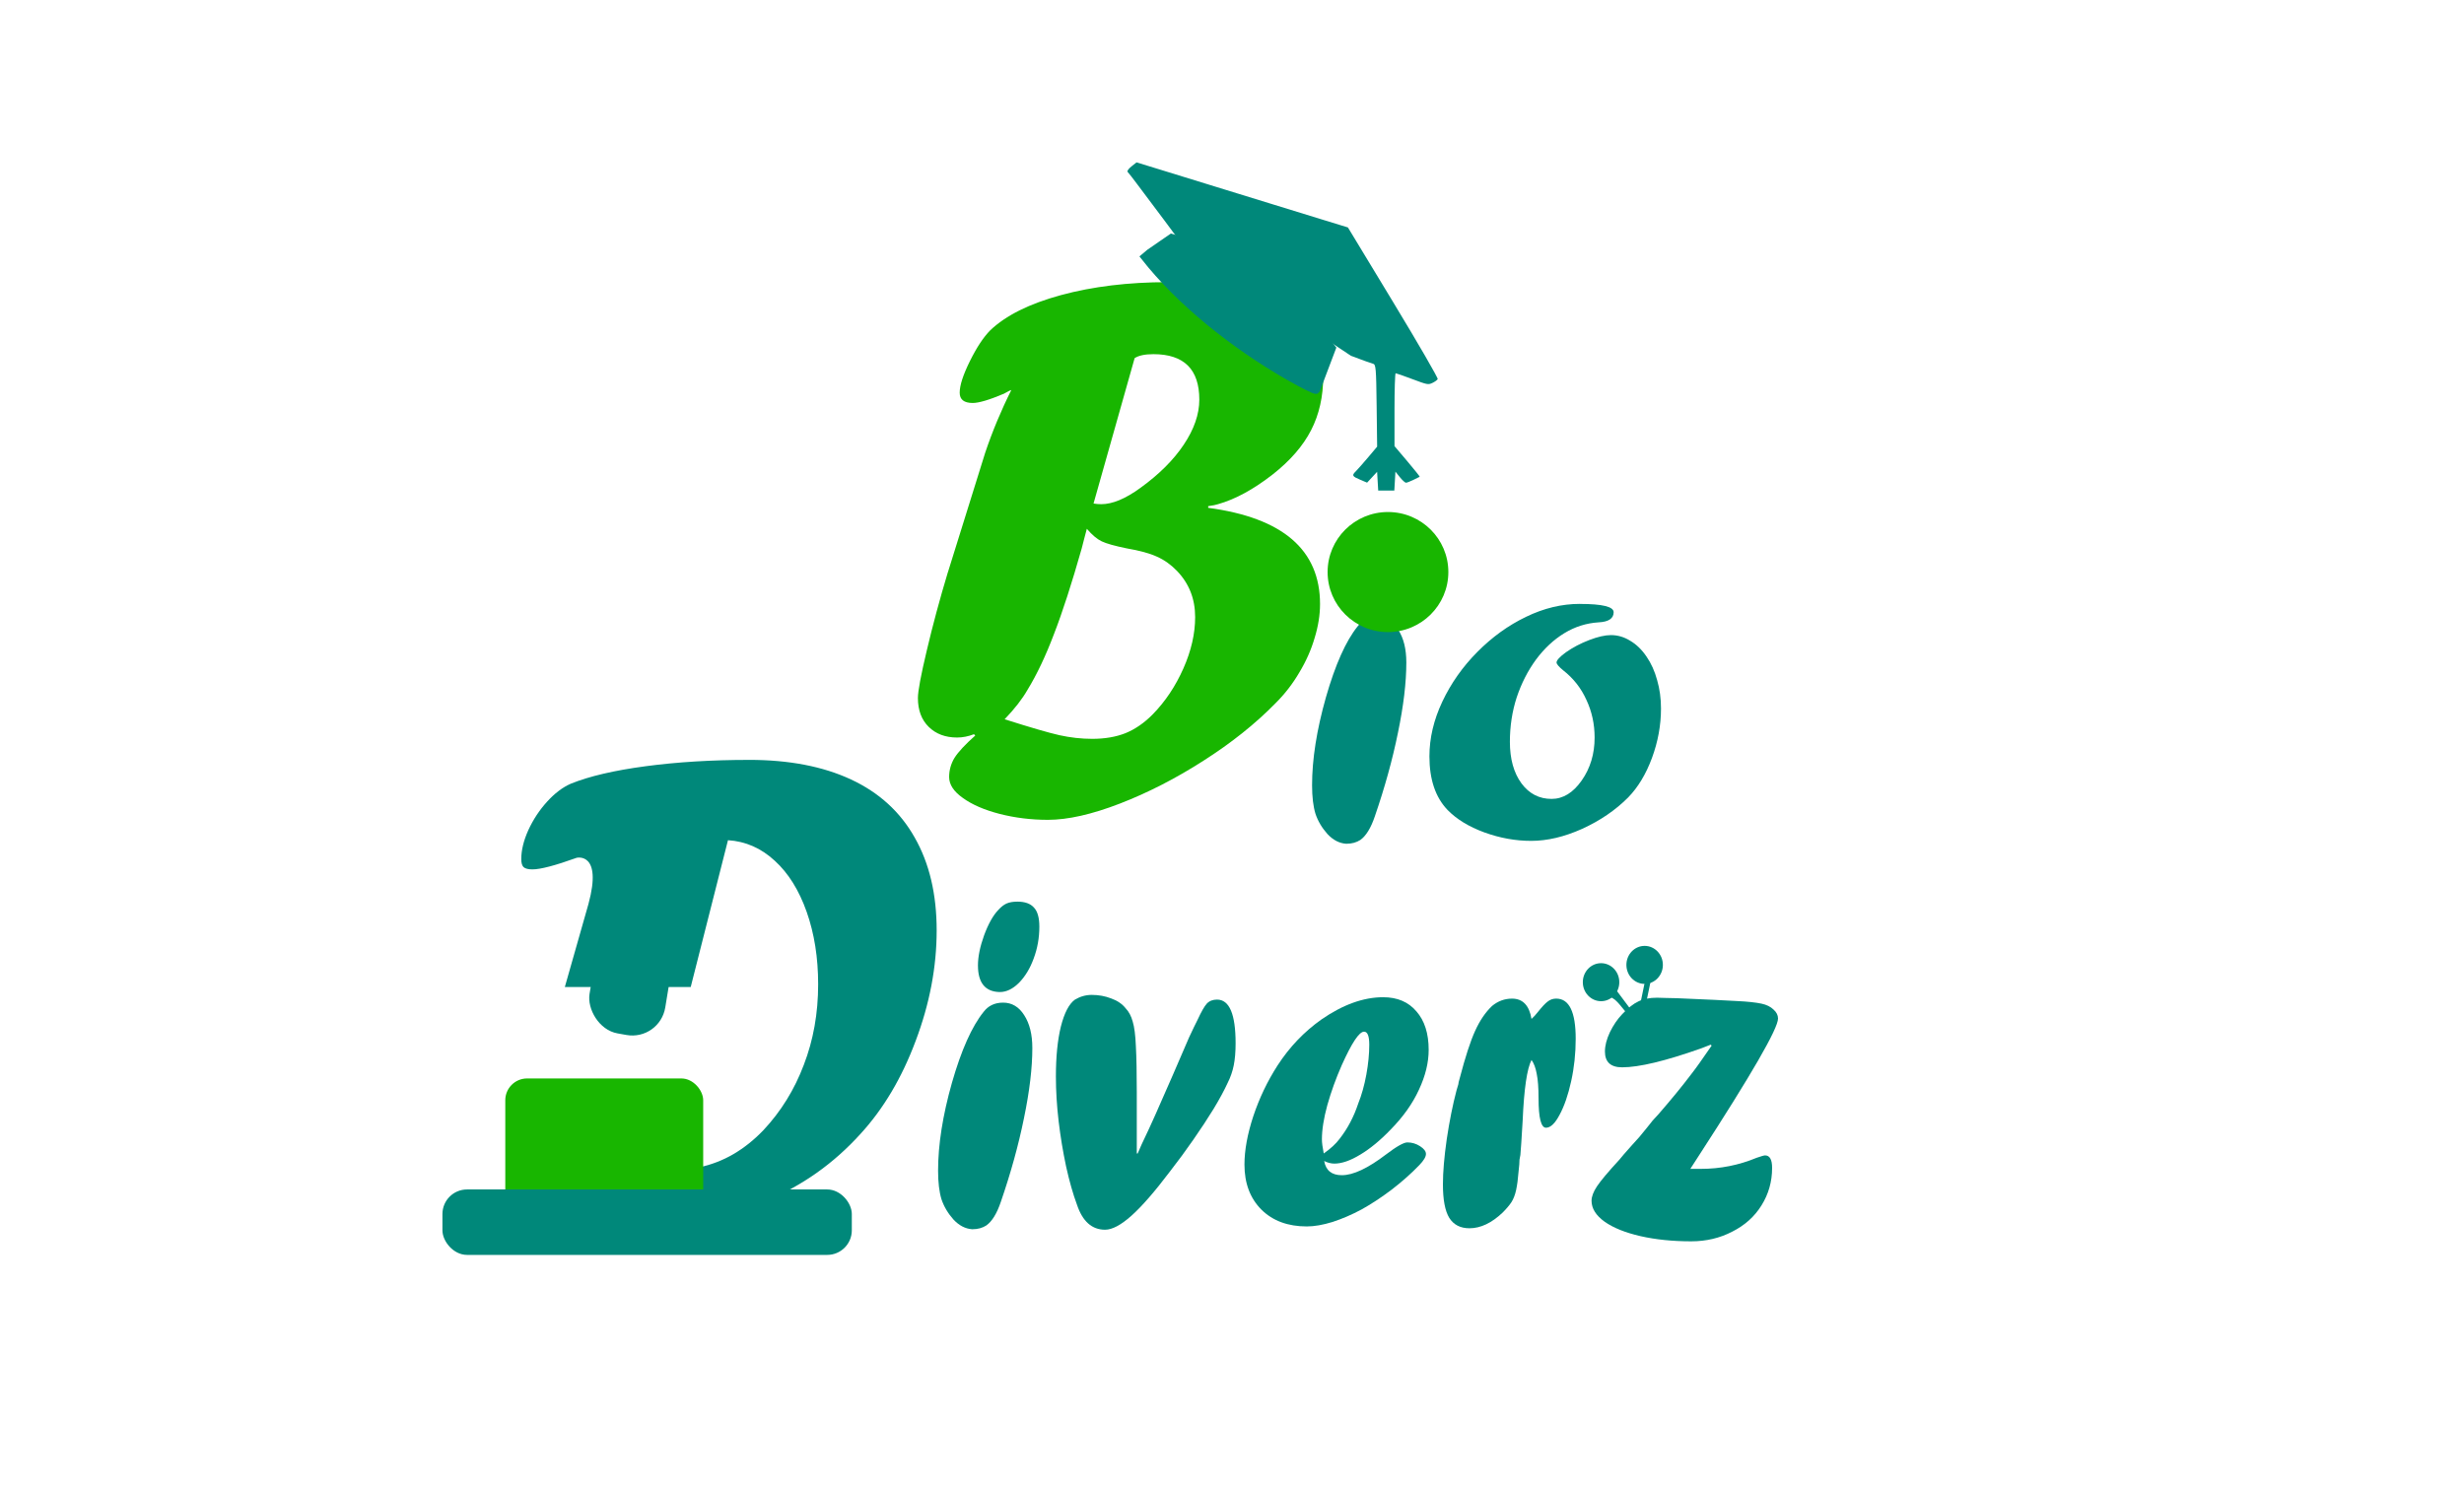 <?xml version="1.0" encoding="UTF-8" standalone="no"?>
<!-- Created with Inkscape (http://www.inkscape.org/) -->

<svg
   xmlns:dc="http://purl.org/dc/elements/1.1/"
   xmlns:cc="http://creativecommons.org/ns#"
   xmlns:rdf="http://www.w3.org/1999/02/22-rdf-syntax-ns#"
   xmlns:svg="http://www.w3.org/2000/svg"
   xmlns="http://www.w3.org/2000/svg"
   xmlns:sodipodi="http://sodipodi.sourceforge.net/DTD/sodipodi-0.dtd"
   xmlns:inkscape="http://www.inkscape.org/namespaces/inkscape"
   width="112.524mm"
   height="68.027mm"
   viewBox="0 0 112.524 68.027"
   version="1.1"
   id="svg1164"
   sodipodi:docname="logo_cover.svg"
   inkscape:version="0.92.3 (2405546, 2018-03-11)">
  <defs
     id="defs1158" />
  <sodipodi:namedview
     id="base"
     pagecolor="#ffffff"
     bordercolor="#666666"
     borderopacity="1.0"
     inkscape:pageopacity="0.0"
     inkscape:pageshadow="2"
     inkscape:zoom="0.875"
     inkscape:cx="325.53639"
     inkscape:cy="239.45265"
     inkscape:document-units="mm"
     inkscape:current-layer="layer1"
     showgrid="false"
     inkscape:window-width="1366"
     inkscape:window-height="719"
     inkscape:window-x="0"
     inkscape:window-y="25"
     inkscape:window-maximized="1" />
  <g
     inkscape:label="Layer 1"
     inkscape:groupmode="layer"
     id="layer1"
     transform="translate(250.623,14.313)">
    <rect
       style="opacity:1;fill:#ffffff;fill-opacity:1;fill-rule:nonzero;stroke:none;stroke-width:0.597;stroke-linecap:square;stroke-miterlimit:4;stroke-dasharray:none;stroke-dashoffset:0;stroke-opacity:1;paint-order:markers fill stroke"
       id="rect1901"
       width="185.228"
       height="92.011"
       x="-286.909"
       y="-30.435"
       inkscape:export-filename="/home/anna/Programming/biodiverz-ui/public/img/logo_cover.png"
       inkscape:export-xdpi="96"
       inkscape:export-ydpi="96" />
    <g
       aria-label="B"
       transform="matrix(0.98,0,0,1.021,-337.904,-91.961)"
       style="font-size:21.624px;line-height:1.25;font-family:Forte;letter-spacing:0px;word-spacing:0px;fill:#18b600;stroke-width:0.253"
       id="text16-3"
       inkscape:export-filename="/home/anna/Programming/biodiverz-ui/public/img/logo_cover.png"
       inkscape:export-xdpi="96"
       inkscape:export-ydpi="96">
      <path
         inkscape:connector-curvature="0"
         d="m 141.935,92.073 -1.915,6.503 q 0.178,0.03 0.356,0.03 0.787,0 1.826,-0.728 1.307,-0.906 2.019,-1.93 0.728,-1.039 0.728,-2.019 0,-2.034 -2.138,-2.034 -0.594,0 -0.876,0.178 z m -2.227,7.632 q -0.059,0.193 -0.119,0.431 -0.059,0.238 -0.119,0.445 -0.698,2.361 -1.292,3.831 -0.579,1.47 -1.232,2.494 -0.371,0.624 -1.069,1.321 1.797,0.549 2.554,0.713 0.772,0.163 1.529,0.163 0.876,0 1.544,-0.252 0.683,-0.267 1.277,-0.846 0.876,-0.861 1.425,-2.049 0.549,-1.188 0.549,-2.301 0,-1.218 -0.846,-2.064 -0.416,-0.416 -0.935,-0.638 -0.505,-0.223 -1.411,-0.371 -0.831,-0.163 -1.158,-0.312 -0.327,-0.148 -0.698,-0.564 z m -6.474,1.945 1.737,-5.345 q 0.505,-1.44 1.218,-2.806 -0.074,0.015 -0.342,0.163 -1.025,0.416 -1.455,0.416 -0.609,0 -0.609,-0.46 0,-0.49 0.475,-1.411 0.475,-0.921 0.95,-1.381 1.084,-0.995 3.296,-1.574 2.227,-0.579 4.974,-0.579 1.663,0 2.999,0.282 1.351,0.282 2.301,0.846 0.95,0.549 1.44,1.336 0.505,0.787 0.505,1.752 0,1.351 -0.564,2.405 -0.564,1.054 -1.782,1.975 -1.351,1.01 -2.554,1.336 -0.134,0.045 -0.46,0.089 v 0.074 q 5.212,0.668 5.212,4.306 0,0.728 -0.252,1.515 -0.238,0.787 -0.713,1.544 -0.46,0.757 -1.114,1.381 -1.411,1.381 -3.356,2.569 -1.93,1.188 -3.89,1.915 -1.96,0.728 -3.356,0.728 -1.173,0 -2.257,-0.267 -1.069,-0.267 -1.708,-0.713 -0.638,-0.431 -0.638,-0.935 0,-0.46 0.252,-0.861 0.267,-0.401 0.965,-0.995 l -0.059,-0.059 q -0.401,0.148 -0.787,0.148 -0.817,0 -1.321,-0.475 -0.505,-0.475 -0.505,-1.292 0,-0.46 0.416,-2.138 0.416,-1.693 0.98,-3.489 z"
         style="font-size:30.409px;fill:#18b600;stroke-width:0.253"
         id="path125-6" />
    </g>
    <g
       aria-label="iverz"
       transform="matrix(0.98,0,0,1.021,-337.697,-92.482)"
       style="font-size:21.624px;line-height:1.25;font-family:Forte;letter-spacing:0px;word-spacing:0px;fill:#00887a;stroke-width:0.253"
       id="text20-5"
       inkscape:export-filename="/home/anna/Programming/biodiverz-ui/public/img/logo_cover.png"
       inkscape:export-xdpi="96"
       inkscape:export-ydpi="96">
      <path
         inkscape:connector-curvature="0"
         d="m 134.149,131.551 q -0.475,-0.032 -0.866,-0.433 -0.391,-0.422 -0.56,-0.908 -0.158,-0.496 -0.158,-1.278 0,-1.742 0.644,-3.928 0.655,-2.196 1.478,-3.178 0.327,-0.412 0.908,-0.412 0.612,0 0.982,0.56 0.38,0.56 0.38,1.468 0,1.341 -0.391,3.146 -0.38,1.795 -1.077,3.738 -0.275,0.781 -0.676,1.056 -0.275,0.169 -0.644,0.169 z m 1.267,-10.611 q -0.993,-0.032 -0.993,-1.193 0,-0.581 0.285,-1.341 0.296,-0.771 0.665,-1.14 0.19,-0.201 0.38,-0.285 0.201,-0.085 0.507,-0.085 0.528,0 0.771,0.264 0.253,0.253 0.253,0.855 0,0.75 -0.264,1.425 -0.253,0.665 -0.686,1.088 -0.433,0.412 -0.887,0.412 z"
         style="fill:#00887a;stroke-width:0.253"
         id="path128-3" />
      <path
         inkscape:connector-curvature="0"
         d="m 144.486,122.513 0.169,-0.327 q 0.264,-0.549 0.433,-0.729 0.179,-0.179 0.475,-0.179 0.866,0 0.866,1.953 0,0.57 -0.085,0.982 -0.085,0.412 -0.285,0.792 -0.243,0.507 -0.655,1.161 -0.412,0.644 -0.94,1.373 -0.517,0.718 -1.109,1.447 -1.056,1.341 -1.784,1.964 -0.729,0.623 -1.225,0.623 -0.919,0 -1.309,-1.119 -0.275,-0.707 -0.507,-1.71 -0.222,-1.003 -0.348,-2.027 -0.127,-1.035 -0.127,-1.996 0,-1.33 0.232,-2.238 0.243,-0.919 0.655,-1.204 0.37,-0.211 0.781,-0.211 0.486,0 0.908,0.158 0.433,0.148 0.676,0.443 0.222,0.222 0.327,0.591 0.116,0.359 0.148,1.109 0.042,0.739 0.042,2.048 v 0.538 1.014 1.193 h 0.042 q 0.201,-0.454 0.327,-0.697 0.338,-0.665 1.309,-2.809 0.201,-0.454 0.76,-1.689 z"
         style="fill:#00887a;stroke-width:0.253"
         id="path130-5" />
      <path
         inkscape:connector-curvature="0"
         d="m 150.536,128.162 q 0.486,-0.327 0.739,-0.655 0.56,-0.686 0.866,-1.573 0.243,-0.581 0.38,-1.299 0.137,-0.718 0.137,-1.341 0,-0.581 -0.243,-0.581 -0.338,0 -1.035,1.489 -0.412,0.897 -0.676,1.795 -0.253,0.887 -0.253,1.531 0,0.222 0.085,0.634 z m 0.021,0.338 q 0.116,0.634 0.824,0.634 0.792,0 2.059,-0.929 0.739,-0.538 0.993,-0.538 0.317,0 0.591,0.169 0.275,0.169 0.275,0.348 0,0.19 -0.306,0.496 -0.56,0.56 -1.288,1.098 -0.729,0.528 -1.404,0.887 -0.676,0.348 -1.351,0.56 -0.676,0.201 -1.204,0.201 -1.32,0 -2.112,-0.75 -0.792,-0.76 -0.792,-2.017 0,-0.961 0.412,-2.165 0.422,-1.214 1.13,-2.27 0.834,-1.235 2.048,-2.059 1.499,-0.993 2.872,-0.993 0.993,0 1.552,0.634 0.57,0.623 0.57,1.721 0,0.855 -0.454,1.784 -0.443,0.929 -1.32,1.784 -0.718,0.718 -1.415,1.119 -0.686,0.401 -1.204,0.401 -0.232,0 -0.475,-0.116 z"
         style="fill:#00887a;stroke-width:0.253"
         id="path132-6" />
      <path
         inkscape:connector-curvature="0"
         d="m 159.701,128.225 -0.042,0.211 q 0,0.179 -0.042,0.517 -0.042,0.517 -0.116,0.845 -0.074,0.327 -0.222,0.549 -0.148,0.211 -0.401,0.454 -0.771,0.707 -1.552,0.707 -0.634,0 -0.94,-0.465 -0.296,-0.465 -0.296,-1.499 0,-0.824 0.179,-2.027 0.19,-1.214 0.454,-2.175 l 0.085,-0.275 q 0,-0.063 0.063,-0.264 0.391,-1.436 0.718,-2.122 0.327,-0.697 0.792,-1.119 0.412,-0.327 0.929,-0.327 0.75,0 0.908,0.908 0.148,-0.127 0.285,-0.296 0.306,-0.37 0.475,-0.486 0.169,-0.127 0.391,-0.127 0.908,0 0.908,1.795 0,0.982 -0.211,1.901 -0.211,0.919 -0.538,1.499 -0.317,0.581 -0.634,0.581 -0.348,0 -0.348,-1.32 0,-0.697 -0.085,-1.088 -0.074,-0.401 -0.243,-0.623 -0.317,0.591 -0.412,2.703 -0.074,1.225 -0.106,1.542 z"
         style="fill:#00887a;stroke-width:0.253"
         id="path134-2" />
      <path
         inkscape:connector-curvature="0"
         d="m 168.57,123.294 -0.454,0.169 q -2.492,0.845 -3.674,0.845 -0.802,0 -0.802,-0.707 0,-0.391 0.232,-0.866 0.243,-0.475 0.57,-0.802 0.401,-0.412 0.75,-0.57 0.348,-0.169 0.876,-0.169 0.179,0 0.401,0.011 0.232,0 0.528,0.011 2.091,0.085 2.798,0.127 0.718,0.032 1.14,0.116 0.359,0.074 0.56,0.264 0.211,0.179 0.211,0.401 0,0.676 -3.696,6.145 l -0.391,0.581 h 0.496 q 1.351,0 2.597,-0.496 0.317,-0.106 0.391,-0.106 0.327,0 0.327,0.56 0,0.919 -0.496,1.679 -0.486,0.75 -1.362,1.172 -0.866,0.433 -1.911,0.433 -1.299,0 -2.365,-0.232 -1.056,-0.232 -1.668,-0.644 -0.612,-0.422 -0.612,-0.94 0,-0.275 0.253,-0.644 0.264,-0.38 1.045,-1.193 0.127,-0.158 0.581,-0.644 l 0.348,-0.37 0.37,-0.433 0.253,-0.306 0.264,-0.275 q 0.908,-1.003 1.531,-1.795 0.222,-0.275 0.391,-0.507 0.169,-0.243 0.56,-0.771 z"
         style="fill:#00887a;stroke-width:0.253"
         id="path136-9" />
    </g>
    <g
       aria-label="io"
       transform="matrix(0.98,0,0,1.021,-338.546,-92.553)"
       style="font-size:21.624px;line-height:1.25;font-family:Forte;letter-spacing:0px;word-spacing:0px;fill:#00887a;stroke-width:0.253"
       id="text24-1"
       inkscape:export-filename="/home/anna/Programming/biodiverz-ui/public/img/logo_cover.png"
       inkscape:export-xdpi="96"
       inkscape:export-ydpi="96">
      <path
         inkscape:connector-curvature="0"
         d="m 152.443,114.376 q -0.475,-0.032 -0.866,-0.433 -0.391,-0.422 -0.56,-0.908 -0.158,-0.496 -0.158,-1.278 0,-1.742 0.644,-3.928 0.655,-2.196 1.478,-3.178 0.327,-0.412 0.908,-0.412 0.612,0 0.982,0.56 0.38,0.56 0.38,1.468 0,1.341 -0.391,3.146 -0.38,1.795 -1.077,3.738 -0.275,0.781 -0.676,1.056 -0.275,0.169 -0.644,0.169 z m 1.267,-10.611 q -0.993,-0.032 -0.993,-1.193 0,-0.581 0.285,-1.341 0.296,-0.771 0.665,-1.14 0.19,-0.201 0.38,-0.285 0.201,-0.084 0.507,-0.084 0.528,0 0.771,0.264 0.253,0.253 0.253,0.855 0,0.75 -0.264,1.425 -0.253,0.665 -0.686,1.088 -0.433,0.412 -0.887,0.412 z"
         style="fill:#00887a;stroke-width:0.253"
         id="path120-2" />
      <path
         inkscape:connector-curvature="0"
         d="m 163.339,103.648 q 1.573,0 1.573,0.37 0,0.422 -0.707,0.454 -0.855,0.053 -1.594,0.486 -0.739,0.433 -1.32,1.183 -0.57,0.75 -0.897,1.689 -0.317,0.94 -0.317,1.985 0,1.151 0.538,1.858 0.538,0.697 1.404,0.697 0.802,0 1.404,-0.824 0.602,-0.824 0.602,-1.922 0,-0.897 -0.38,-1.679 -0.37,-0.792 -1.088,-1.33 -0.306,-0.243 -0.306,-0.348 0,-0.148 0.433,-0.454 0.486,-0.327 1.088,-0.549 0.602,-0.222 1.014,-0.222 0.475,0 0.897,0.253 0.433,0.243 0.76,0.707 0.327,0.454 0.496,1.056 0.179,0.591 0.179,1.267 0,1.119 -0.422,2.217 -0.422,1.088 -1.109,1.763 -0.887,0.855 -2.143,1.404 -1.246,0.538 -2.376,0.538 -1.098,0 -2.186,-0.38 -1.077,-0.38 -1.71,-1.003 -0.845,-0.845 -0.845,-2.397 0,-1.225 0.602,-2.45 0.602,-1.225 1.626,-2.217 1.035,-1.003 2.27,-1.573 1.246,-0.581 2.513,-0.581 z"
         style="fill:#00887a;stroke-width:0.253"
         id="path122-7" />
    </g>
    <ellipse
       style="fill:#00887a;stroke-width:0.152"
       transform="scale(-1,1)"
       cx="177.507"
       cy="30.548"
       rx="0.833"
       ry="0.868"
       id="ellipse26-0"
       inkscape:export-filename="/home/anna/Programming/biodiverz-ui/public/img/logo_cover.png"
       inkscape:export-xdpi="96"
       inkscape:export-ydpi="96" />
    <path
       style="fill:#00887a;stroke:#00887a;stroke-width:0.253px"
       inkscape:connector-curvature="0"
       d="m -176.307,31.798 -0.654,-0.875 -0.178,0.144 c 0.395,0.121 0.59,0.45 0.831,0.731 z"
       id="path28-9"
       inkscape:export-filename="/home/anna/Programming/biodiverz-ui/public/img/logo_cover.png"
       inkscape:export-xdpi="96"
       inkscape:export-ydpi="96" />
    <ellipse
       style="fill:#00887a;stroke-width:0.152"
       cx="-175.517"
       cy="29.758"
       rx="0.833"
       ry="0.868"
       id="ellipse30-3"
       inkscape:export-filename="/home/anna/Programming/biodiverz-ui/public/img/logo_cover.png"
       inkscape:export-xdpi="96"
       inkscape:export-ydpi="96" />
    <path
       style="fill:#00887a;stroke:#00887a;stroke-width:0.253px"
       inkscape:connector-curvature="0"
       d="m -175.557,31.398 0.253,-1.223 z"
       id="path32-6"
       inkscape:export-filename="/home/anna/Programming/biodiverz-ui/public/img/logo_cover.png"
       inkscape:export-xdpi="96"
       inkscape:export-ydpi="96" />
    <path
       style="fill:#00887a;fill-opacity:1;stroke-width:0.07"
       d="m -196.724,-3.243 c 0.012,-0.008 -0.311,-0.454 -0.716,-0.991 -0.405,-0.537 -0.936,-1.245 -1.179,-1.572 -0.243,-0.327 -0.471,-0.622 -0.508,-0.655 -0.037,-0.033 0.038,-0.143 0.17,-0.248 l 0.236,-0.188 1.03,0.316 c 0.566,0.174 2.175,0.67 3.575,1.102 1.4,0.432 3.108,0.959 3.797,1.17 l 1.252,0.384 2.072,3.422 c 1.14,1.882 2.052,3.459 2.028,3.505 -0.025,0.046 -0.134,0.125 -0.244,0.176 -0.19,0.089 -0.235,0.08 -0.912,-0.175 -0.392,-0.148 -0.736,-0.268 -0.765,-0.268 -0.028,0 -0.052,0.749 -0.052,1.664 v 1.664 l 0.588,0.694 c 0.323,0.382 0.577,0.7 0.563,0.706 -0.014,0.006 -0.143,0.07 -0.288,0.142 -0.145,0.071 -0.297,0.13 -0.339,0.13 -0.042,0 -0.167,-0.114 -0.279,-0.253 l -0.203,-0.253 -0.025,0.432 -0.025,0.432 h -0.368 -0.368 l -0.025,-0.428 -0.025,-0.428 -0.229,0.247 -0.229,0.247 -0.293,-0.123 c -0.392,-0.165 -0.414,-0.204 -0.223,-0.394 0.089,-0.09 0.345,-0.38 0.569,-0.645 l 0.406,-0.482 -0.023,-1.878 c -0.021,-1.716 -0.035,-1.881 -0.167,-1.91 -0.079,-0.018 -0.532,-0.181 -1.007,-0.362 -7.794,-5.181 -2.276,-1.526 -7.794,-5.181 z m 6.779,7.604 c 0,0 2.211,1.727 0,0 z m 2.832,-3.594 c -0.506,-0.833 -1.296,-2.132 -1.755,-2.888 l -0.835,-1.375 -1.685,-0.514 c -0.927,-0.283 -2.342,-0.718 -3.145,-0.967 -2.764,-0.857 -3.19,-0.985 -3.219,-0.964 -0.016,0.012 0.272,0.421 0.641,0.911 0.369,0.489 0.876,1.171 1.128,1.515 0.453,0.619 0.463,0.627 1.05,0.863 l 3.9,2.562 c 2.438,1.445 2.642,1.56 4.216,2.174 0.32,0.125 0.591,0.22 0.604,0.211 0.012,-0.009 -0.392,-0.697 -0.898,-1.53 z"
       id="path2144"
       inkscape:connector-curvature="0"
       sodipodi:nodetypes="csccccccccccccssccccscccccccccccccccccccccsccccssccccc"
       inkscape:export-filename="/home/anna/Programming/biodiverz-ui/public/img/logo_cover.png"
       inkscape:export-xdpi="96"
       inkscape:export-ydpi="96" />
    <path
       style="opacity:1;fill:#00887a;fill-opacity:1;stroke:#00887a;stroke-width:0.34;stroke-linecap:square;stroke-miterlimit:4;stroke-dasharray:none;stroke-dashoffset:0;stroke-opacity:1;paint-order:markers fill stroke"
       d="m -191.785,2.877 c -2.542,-1.458 -4.998,-3.445 -6.581,-5.471 0.017,-0.019 0.188,-0.143 1.243,-0.867 l 4.249,1.285 3.085,3.769 c -0.731,1.914 -0.701,1.88 -0.731,1.914 -0.03,0.034 -0.599,-0.249 -1.264,-0.63 z"
       id="path2148"
       inkscape:connector-curvature="0"
       sodipodi:nodetypes="ccccccc"
       inkscape:export-filename="/home/anna/Programming/biodiverz-ui/public/img/logo_cover.png"
       inkscape:export-xdpi="96"
       inkscape:export-ydpi="96" />
    <path
       style="opacity:1;fill:#00887a;fill-opacity:1;stroke:#00887a;stroke-width:0.452;stroke-linecap:square;stroke-miterlimit:4;stroke-dasharray:none;stroke-dashoffset:0;stroke-opacity:1;paint-order:markers fill stroke"
       d="m -187.769,1.6 c -1.382,-0.594 -3.097,-1.583 -5.225,-3.013 -0.975,-0.655 -1.845,-1.194 -1.933,-1.198 -0.421,-0.017 -3.085,-2.894 -3.085,-3.386 0,-0.066 1.503,0.354 2.874,0.795 1.371,0.441 3.134,1.007 3.916,1.258 l 1.423,0.457 1.27,2.116 c 0.698,1.164 1.454,2.365 1.679,2.669 1.446,1.84 0.303,0.827 -0.918,0.302 z"
       id="path2150"
       inkscape:connector-curvature="0"
       sodipodi:nodetypes="cscssscccc"
       inkscape:export-filename="/home/anna/Programming/biodiverz-ui/public/img/logo_cover.png"
       inkscape:export-xdpi="96"
       inkscape:export-ydpi="96" />
    <g
       transform="translate(-338.718,-91.695)"
       id="g48-6"
       inkscape:export-filename="/home/anna/Programming/biodiverz-ui/public/img/logo_cover.png"
       inkscape:export-xdpi="96"
       inkscape:export-ydpi="96">
      <ellipse
         style="fill:#18b600;stroke-width:0.162"
         cx="151.48"
         cy="103.51"
         rx="2.757"
         ry="2.742"
         id="ellipse38-2" />
      <path
         style="fill:#00887a"
         inkscape:connector-curvature="0"
         d="m 122.3,112.09 c -1.697,0 -3.268,0.096 -4.713,0.288 -1.445,0.192 -2.589,0.46 -3.433,0.803 -0.368,0.162 -0.727,0.434 -1.076,0.818 -0.349,0.384 -0.635,0.818 -0.858,1.303 -0.213,0.475 -0.32,0.914 -0.32,1.319 0,0.172 0.034,0.293 0.102,0.364 0.078,0.071 0.213,0.106 0.407,0.106 0.369,0 1.042,-0.177 2.022,-0.53 0,0 1.187,-0.282 0.538,2.107 l -1.08,3.797 h 5.749 l 1.702,-6.707 c 0.805,0.051 1.518,0.364 2.139,0.94 0.621,0.566 1.105,1.344 1.455,2.334 0.349,0.99 0.524,2.091 0.524,3.304 0,1.324 -0.218,2.551 -0.655,3.683 -0.427,1.132 -1.042,2.127 -1.847,2.986 -0.427,0.445 -0.883,0.808 -1.367,1.091 -0.485,0.283 -1.009,0.485 -1.571,0.606 -0.562,0.111 -1.266,0.167 -2.109,0.167 -0.349,0 -0.664,-0.01 -0.946,-0.03 0.339,-0.434 0.587,-0.818 0.742,-1.152 0.223,-0.434 0.422,-1.051 0.596,-1.849 0.032,-0.165 0.043,-0.209 0.063,-0.305 h -5.916 l -0.94,3.305 c -0.039,0.202 -0.058,0.349 -0.058,0.44 0,0.354 0.111,0.621 0.335,0.803 0.349,0.323 1.067,0.596 2.153,0.818 1.096,0.222 2.303,0.333 3.622,0.333 4.102,0 7.38,-1.354 9.833,-4.062 1.047,-1.142 1.886,-2.556 2.517,-4.244 0.64,-1.697 0.96,-3.38 0.96,-5.047 0,-1.657 -0.334,-3.072 -1.004,-4.244 -0.659,-1.172 -1.629,-2.056 -2.909,-2.652 -1.28,-0.596 -2.832,-0.894 -4.655,-0.894 z"
         id="path40-6"
         sodipodi:nodetypes="sccccscscccccccsccccsccccccsccsccsccss"
         inkscape:export-xdpi="96"
         inkscape:export-ydpi="96" />
      <rect
         style="fill:#18b600;stroke-width:0.076"
         x="111.17"
         y="126.64"
         width="9.038"
         height="6.975"
         ry="0.996"
         id="rect42-1"
         inkscape:export-xdpi="96"
         inkscape:export-ydpi="96" />
      <rect
         style="fill:#00887a;stroke-width:0.076"
         x="108.3"
         y="131.71"
         width="18.695"
         height="2.989"
         ry="1.122"
         id="rect44-8"
         inkscape:export-xdpi="96"
         inkscape:export-ydpi="96" />
      <rect
         style="fill:#00887a;stroke-width:0.372"
         transform="matrix(0.984,0.176,-0.162,0.987,0,0)"
         x="133.45"
         y="97.582"
         width="3.514"
         height="4.567"
         ry="1.55"
         id="rect46-7" />
    </g>
  </g>
</svg>
